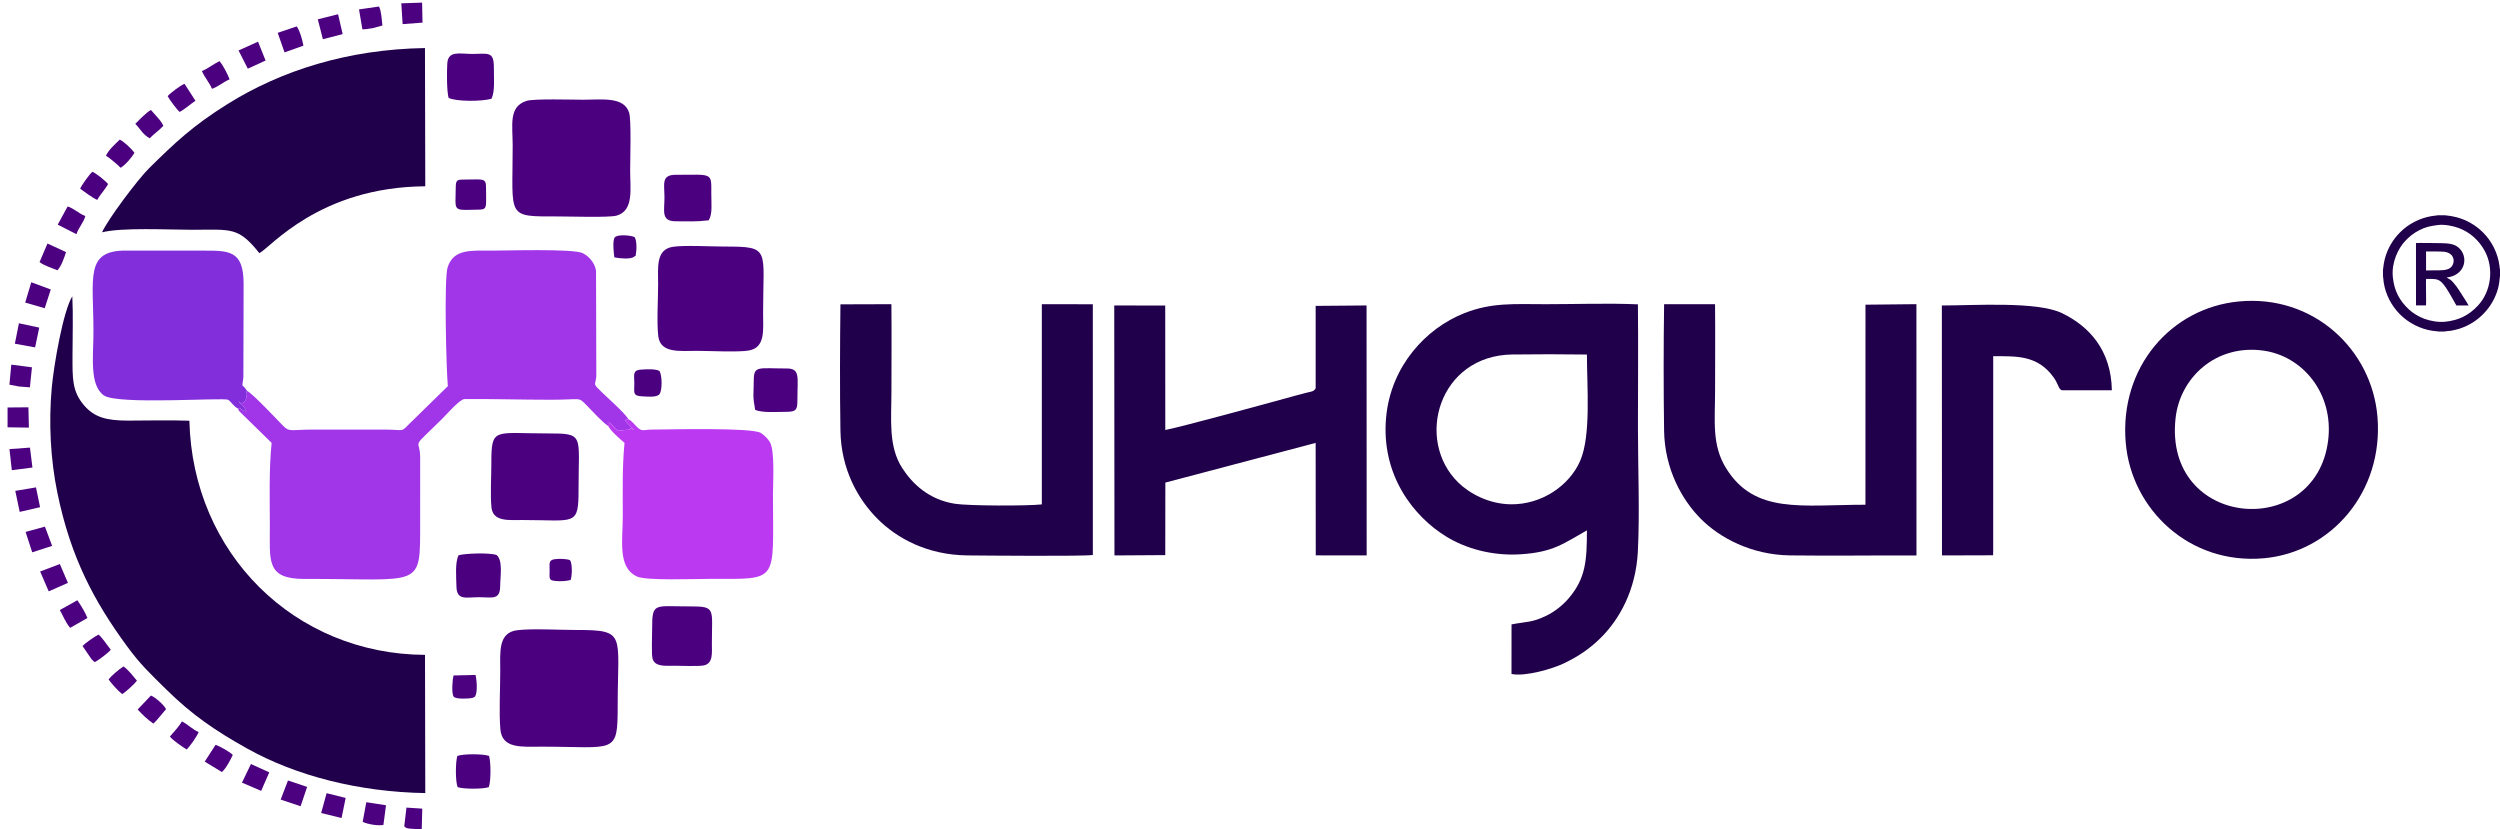 <svg width="208" height="69" viewBox="0 0 208 69" fill="none" xmlns="http://www.w3.org/2000/svg">
<path fill-rule="evenodd" clip-rule="evenodd" d="M37.731 56.199C37.657 56.471 37.534 57.731 37.76 57.974C37.966 58.194 39.07 58.127 39.294 58.069C39.319 58.062 39.354 58.044 39.374 58.038L39.52 57.957C39.751 57.612 39.67 56.589 39.562 56.156L37.731 56.199Z" fill="#4C0181"/>
<path fill-rule="evenodd" clip-rule="evenodd" d="M4.053 49.201L5.651 48.496L4.979 46.929L3.34 47.548L4.053 49.201Z" fill="#4C0181"/>
<path fill-rule="evenodd" clip-rule="evenodd" d="M1.638 42.59L3.335 42.198L2.994 40.551L1.272 40.84L1.638 42.59Z" fill="#4C0181"/>
<path fill-rule="evenodd" clip-rule="evenodd" d="M2.68 45.953L4.338 45.416L3.738 43.816L2.129 44.257L2.68 45.953Z" fill="#4C0181"/>
<path fill-rule="evenodd" clip-rule="evenodd" d="M15.534 62.358C15.82 62.07 16.349 61.328 16.526 60.911C15.997 60.683 15.679 60.292 15.131 60.022C14.945 60.388 14.413 60.956 14.136 61.281C14.384 61.6 15.164 62.132 15.534 62.358Z" fill="#4C0181"/>
<path fill-rule="evenodd" clip-rule="evenodd" d="M11.255 10.303C11.653 10.69 11.862 11.178 12.452 11.508C12.848 11.095 13.152 10.936 13.589 10.469C13.415 10.023 12.86 9.528 12.558 9.148C12.146 9.376 11.59 9.975 11.255 10.303Z" fill="#4C0181"/>
<path fill-rule="evenodd" clip-rule="evenodd" d="M9.034 56.528C9.265 56.877 9.863 57.515 10.17 57.752C10.483 57.551 11.185 56.916 11.393 56.631C11.122 56.315 10.689 55.726 10.274 55.447C9.882 55.697 9.271 56.218 9.034 56.528Z" fill="#4C0181"/>
<path fill-rule="evenodd" clip-rule="evenodd" d="M0.983 39.117L2.699 38.9L2.493 37.241L0.788 37.366L0.983 39.117Z" fill="#4C0181"/>
<path fill-rule="evenodd" clip-rule="evenodd" d="M32.117 66.998L30.476 66.744L30.176 68.377C30.599 68.58 31.415 68.715 31.899 68.637L32.117 66.998Z" fill="#4C0181"/>
<path fill-rule="evenodd" clip-rule="evenodd" d="M18.461 64.233C18.831 63.907 19.144 63.263 19.367 62.813C19.197 62.601 18.251 62.057 17.933 61.973L17.034 63.367L18.461 64.233Z" fill="#4C0181"/>
<path fill-rule="evenodd" clip-rule="evenodd" d="M23.105 2.732L23.673 4.358L25.245 3.798C25.143 3.274 24.971 2.613 24.691 2.196L23.105 2.732Z" fill="#4C0181"/>
<path fill-rule="evenodd" clip-rule="evenodd" d="M13.95 7.996C14.057 8.232 14.695 9.097 14.942 9.311C15.228 9.196 15.924 8.609 16.261 8.382L15.352 6.974C15.033 7.092 14.191 7.722 13.95 7.996Z" fill="#4C0181"/>
<path fill-rule="evenodd" clip-rule="evenodd" d="M4.777 22.485C5.116 22.143 5.331 21.449 5.497 20.98L3.951 20.259L3.292 21.803C3.672 22.108 4.31 22.287 4.777 22.485Z" fill="#4C0181"/>
<path fill-rule="evenodd" clip-rule="evenodd" d="M4.974 50.758C5.288 51.277 5.379 51.679 5.834 52.237L7.273 51.419C7.138 51.032 6.678 50.264 6.433 49.941L4.974 50.758Z" fill="#4C0181"/>
<path fill-rule="evenodd" clip-rule="evenodd" d="M3.264 27.258L1.575 26.896L1.237 28.597L2.921 28.903L3.264 27.258Z" fill="#4C0181"/>
<path fill-rule="evenodd" clip-rule="evenodd" d="M0.629 35.551L2.404 35.579L2.363 33.888L0.629 33.902V35.551Z" fill="#4C0181"/>
<path fill-rule="evenodd" clip-rule="evenodd" d="M2.659 30.56L0.938 30.339L0.785 32.004L1.587 32.157C1.893 32.181 2.195 32.209 2.487 32.227L2.659 30.56Z" fill="#4C0181"/>
<path fill-rule="evenodd" clip-rule="evenodd" d="M26.441 1.606L26.864 3.262L28.511 2.838L28.127 1.185L26.441 1.606Z" fill="#4C0181"/>
<path fill-rule="evenodd" clip-rule="evenodd" d="M25.554 65.471L23.961 64.937L23.351 66.523L25.009 67.08L25.554 65.471Z" fill="#4C0181"/>
<path fill-rule="evenodd" clip-rule="evenodd" d="M4.225 24.085L2.603 23.485L2.098 25.175L3.72 25.644L4.225 24.085Z" fill="#4C0181"/>
<path fill-rule="evenodd" clip-rule="evenodd" d="M29.87 0.783L30.151 2.443C30.505 2.434 30.723 2.385 31.023 2.339L31.818 2.123C31.754 1.61 31.736 0.959 31.536 0.542L29.87 0.783Z" fill="#4C0181"/>
<path fill-rule="evenodd" clip-rule="evenodd" d="M28.759 66.388L27.174 65.993L26.72 67.644L28.418 68.058L28.759 66.388Z" fill="#4C0181"/>
<path fill-rule="evenodd" clip-rule="evenodd" d="M19.847 4.197L20.618 5.714L22.097 5.037L21.469 3.468L19.847 4.197Z" fill="#4C0181"/>
<path fill-rule="evenodd" clip-rule="evenodd" d="M33.388 0.276L33.499 2.007L35.153 1.883L35.119 0.217L33.388 0.276Z" fill="#4C0181"/>
<path fill-rule="evenodd" clip-rule="evenodd" d="M35.133 67.279L33.818 67.192L33.633 68.747C33.796 68.915 33.861 68.924 34.237 68.953C34.514 68.973 34.807 68.984 35.087 69L35.133 67.279Z" fill="#4C0181"/>
<path fill-rule="evenodd" clip-rule="evenodd" d="M41.627 60.649C41.76 62.316 43.403 62.123 45.019 62.123C51.218 62.123 51.392 62.841 51.392 58.691C51.392 52.732 52.151 52.414 47.923 52.414C46.546 52.414 44.339 52.282 43.06 52.43C41.428 52.618 41.621 54.229 41.621 55.806C41.621 57.293 41.513 59.215 41.627 60.649Z" fill="#4B0080"/>
<path fill-rule="evenodd" clip-rule="evenodd" d="M43.815 8.391C42.293 8.875 42.655 10.383 42.655 12.118C42.655 18.169 42.06 18.008 46.471 18.008C47.365 18.008 50.682 18.115 51.296 17.941C52.756 17.527 52.429 15.721 52.429 14.178C52.429 13.298 52.535 9.987 52.344 9.377C51.918 8.012 50.058 8.298 48.545 8.298C47.642 8.299 44.422 8.197 43.815 8.391Z" fill="#4B0080"/>
<path fill-rule="evenodd" clip-rule="evenodd" d="M54.771 27.986C54.953 29.416 56.585 29.191 57.984 29.191C59.031 29.191 61.398 29.317 62.293 29.164C63.707 28.923 63.489 27.438 63.489 26.028C63.489 20.684 64.157 20.513 60.266 20.513C59.216 20.513 56.866 20.387 55.967 20.537C54.553 20.773 54.755 22.235 54.755 23.658C54.755 24.85 54.632 26.895 54.771 27.986Z" fill="#4B0080"/>
<path fill-rule="evenodd" clip-rule="evenodd" d="M40.888 42.205C41.01 43.418 42.307 43.266 43.463 43.266C47.907 43.265 48.137 43.823 48.136 40.659C48.135 36.146 48.651 36.061 45.538 36.061C41.067 36.061 40.879 35.522 40.879 38.599C40.879 39.66 40.787 41.202 40.888 42.205Z" fill="#4B0080"/>
<path fill-rule="evenodd" clip-rule="evenodd" d="M54.288 54.776C54.467 55.495 55.345 55.392 56.117 55.391C56.646 55.389 58.161 55.456 58.576 55.359C59.337 55.181 59.231 54.348 59.229 53.539C59.223 50.618 59.596 50.447 57.362 50.452C54.441 50.459 54.253 50.089 54.258 52.303C54.259 52.803 54.194 54.4 54.288 54.776Z" fill="#4B0080"/>
<path fill-rule="evenodd" clip-rule="evenodd" d="M56.221 18.411C57.313 18.411 57.904 18.458 58.967 18.329C59.295 17.777 59.178 16.962 59.181 16.135C59.187 14.307 59.311 14.543 56.221 14.543C54.994 14.543 55.284 15.315 55.284 16.445C55.284 17.547 54.977 18.411 56.221 18.411Z" fill="#4B0080"/>
<path fill-rule="evenodd" clip-rule="evenodd" d="M37.322 8.14C37.941 8.464 40.13 8.448 40.894 8.213C41.194 7.576 41.085 6.498 41.089 5.622C41.096 4.229 40.593 4.486 39.315 4.488C38.234 4.489 37.271 4.174 37.212 5.309C37.175 6.019 37.164 7.567 37.322 8.14Z" fill="#4B0080"/>
<path fill-rule="evenodd" clip-rule="evenodd" d="M38.146 46.202C37.85 46.832 37.959 47.99 37.977 48.807C38.002 49.981 38.787 49.688 39.834 49.688C40.984 49.688 41.615 49.962 41.617 48.703C41.618 47.988 41.862 46.64 41.322 46.18C40.802 45.974 38.674 46.032 38.146 46.202Z" fill="#4B0080"/>
<path fill-rule="evenodd" clip-rule="evenodd" d="M65.451 34.263C66.236 34.263 66.343 34.075 66.343 33.344C66.343 31.377 66.607 30.658 65.451 30.657C63.119 30.657 62.724 30.407 62.715 31.592C62.706 32.893 62.606 32.89 62.829 34.103C63.474 34.365 64.58 34.263 65.451 34.263Z" fill="#4B0080"/>
<path fill-rule="evenodd" clip-rule="evenodd" d="M38.05 62.893C37.892 63.413 37.881 64.993 38.073 65.489C38.574 65.661 40.163 65.66 40.665 65.492C40.856 65.001 40.845 63.405 40.688 62.889C40.158 62.714 38.573 62.71 38.05 62.893Z" fill="#4B0080"/>
<path fill-rule="evenodd" clip-rule="evenodd" d="M37.917 15.621C37.917 16.953 37.743 17.372 38.39 17.448C38.69 17.483 39.292 17.446 39.626 17.446C40.588 17.445 40.439 17.403 40.439 15.621C40.439 14.78 40.2 14.939 38.693 14.939C38.054 14.939 37.917 14.934 37.917 15.621Z" fill="#4B0080"/>
<path fill-rule="evenodd" clip-rule="evenodd" d="M54.872 30.867C54.532 30.674 53.756 30.72 53.304 30.754C52.599 30.807 52.777 31.244 52.776 31.902C52.773 32.647 52.623 32.938 53.409 32.974C53.823 32.992 54.592 33.088 54.859 32.809C55.11 32.496 55.1 31.283 54.872 30.867Z" fill="#4B0080"/>
<path fill-rule="evenodd" clip-rule="evenodd" d="M52.805 19.733C52.567 19.592 51.416 19.459 51.15 19.75C50.947 19.972 51.062 21.14 51.116 21.414C51.487 21.491 52.452 21.6 52.75 21.364C52.949 21.183 52.841 21.487 52.926 20.982C52.986 20.625 52.957 19.971 52.805 19.733Z" fill="#4B0080"/>
<path fill-rule="evenodd" clip-rule="evenodd" d="M47.425 46.605C47.155 46.495 46.53 46.469 46.155 46.524C45.617 46.603 45.731 46.898 45.729 47.461C45.728 48.124 45.614 48.288 46.249 48.34C46.642 48.373 47.104 48.358 47.478 48.253C47.599 47.84 47.617 47.2 47.498 46.767L47.425 46.605Z" fill="#4B0080"/>
<path fill-rule="evenodd" clip-rule="evenodd" d="M8.815 12.953C9.014 13.055 9.878 13.768 10.034 13.963C10.443 13.71 10.964 13.103 11.188 12.711C10.921 12.362 10.346 11.802 9.963 11.614C9.541 12.041 9.093 12.395 8.815 12.953Z" fill="#4B0080"/>
<path fill-rule="evenodd" clip-rule="evenodd" d="M6.669 15.7C7.062 15.983 7.681 16.449 8.086 16.637C8.352 16.158 8.767 15.745 8.991 15.312C8.756 15.022 7.971 14.397 7.682 14.293C7.456 14.484 6.776 15.418 6.669 15.7Z" fill="#4B0080"/>
<path fill-rule="evenodd" clip-rule="evenodd" d="M11.453 59.03C11.868 59.476 12.266 59.865 12.761 60.204C13.083 59.915 13.495 59.358 13.816 59.001C13.622 58.614 12.895 58 12.557 57.869L11.453 59.03Z" fill="#4B0080"/>
<path fill-rule="evenodd" clip-rule="evenodd" d="M7.613 54.842C7.647 54.879 7.732 54.96 7.772 54.997C7.783 55.008 7.822 55.063 7.83 55.045C7.838 55.027 7.868 55.078 7.889 55.092C8.222 54.907 9.001 54.331 9.217 54.055C8.89 53.656 8.581 53.134 8.2 52.798C7.903 52.94 7.1 53.498 6.866 53.745L7.613 54.842Z" fill="#4B0080"/>
<path fill-rule="evenodd" clip-rule="evenodd" d="M16.8 5.912C17.044 6.48 17.418 6.854 17.635 7.39C18.142 7.223 18.616 6.798 19.101 6.602C18.971 6.226 18.554 5.41 18.261 5.088C17.752 5.336 17.247 5.735 16.8 5.912Z" fill="#4B0080"/>
<path fill-rule="evenodd" clip-rule="evenodd" d="M6.361 19.484C6.549 18.908 6.929 18.571 7.1 17.976C6.559 17.77 6.119 17.318 5.625 17.179L4.803 18.691L6.361 19.484Z" fill="#4B0080"/>
<path fill-rule="evenodd" clip-rule="evenodd" d="M22.405 64.26L20.878 63.567L20.133 65.115L21.728 65.801L22.405 64.26Z" fill="#4B0080"/>
<path fill-rule="evenodd" clip-rule="evenodd" d="M6.017 24.651C5.244 25.897 4.473 30.416 4.307 32.253C4.043 35.17 4.2 38.197 4.769 40.977C5.882 46.42 7.866 50.066 10.522 53.704C11.688 55.303 12.481 56.029 13.865 57.393C15.965 59.461 17.893 60.787 20.561 62.277C24.64 64.555 29.847 65.89 35.383 65.985L35.361 54.485C24.509 54.432 16.017 46.046 15.758 35.005C14.107 34.942 12.352 34.992 10.689 34.994C8.891 34.997 7.859 34.738 6.989 33.719C5.991 32.551 6.032 31.472 6.032 29.634C6.033 28.01 6.095 26.26 6.017 24.651Z" fill="#20004B"/>
<path fill-rule="evenodd" clip-rule="evenodd" d="M136.275 25.321C133.805 25.212 131.108 25.309 128.614 25.309C126 25.309 124.119 25.146 121.807 26.065C118.631 27.328 115.734 30.455 115.329 34.68C114.866 39.507 117.614 42.988 120.343 44.652C121.966 45.641 124.122 46.252 126.44 46.121C129.26 45.961 130.133 45.181 132.032 44.126C132.032 46.682 131.913 48.095 130.57 49.714C130.069 50.318 129.369 50.89 128.596 51.256C127.429 51.807 127.055 51.705 125.759 51.949L125.757 56.075C126.919 56.314 129.191 55.631 130.084 55.206C131.397 54.581 132.304 53.928 133.15 53.099C134.737 51.545 136.104 49.098 136.268 45.899C136.435 42.634 136.277 38.925 136.277 35.611C136.277 32.185 136.309 28.745 136.275 25.321ZM132.032 29.497C132.033 32.147 132.387 36.245 131.468 38.348C130.563 40.419 128.255 41.986 125.71 41.958C123.83 41.937 122.235 41.029 121.34 40.159C117.692 36.613 119.701 29.578 125.814 29.494C127.866 29.465 129.979 29.47 132.032 29.497Z" fill="#20004B"/>
<path fill-rule="evenodd" clip-rule="evenodd" d="M21.579 21.061C22.482 20.628 26.538 15.562 35.383 15.499L35.358 3.998C28.939 4.099 23.386 5.871 18.928 8.658C16.03 10.47 14.553 11.877 12.39 14.011C11.47 14.921 8.969 18.248 8.491 19.329C10.159 18.908 14.023 19.117 15.979 19.117C19.239 19.116 19.808 18.843 21.579 21.061Z" fill="#20004B"/>
<path fill-rule="evenodd" clip-rule="evenodd" d="M109.462 36.849L109.471 46.206L113.707 46.212L113.698 25.414L109.463 25.45L109.463 32.313C109.287 32.59 109.136 32.567 108.741 32.665C108.471 32.732 108.227 32.795 107.922 32.879C105.983 33.413 98.281 35.527 96.952 35.776L96.947 25.42L92.706 25.416L92.723 46.212L96.95 46.184L96.957 40.151L109.462 36.849Z" fill="#20004B"/>
<path fill-rule="evenodd" clip-rule="evenodd" d="M176.861 36.847C177.339 42.383 182.17 47.009 188.366 46.446C193.951 45.938 198.32 40.925 197.805 34.679C197.344 29.091 192.487 24.486 186.267 25.082C180.635 25.622 176.319 30.557 176.861 36.847ZM193.702 36.641C192.667 45.004 179.994 43.997 181.007 34.792C181.38 31.4 184.374 28.626 188.305 29.169C191.607 29.626 194.182 32.758 193.702 36.641Z" fill="#20004B"/>
<path fill-rule="evenodd" clip-rule="evenodd" d="M69.925 25.321C69.885 28.784 69.869 32.357 69.924 35.818C69.975 39.08 71.404 41.553 72.999 43.156C74.619 44.784 77.148 46.176 80.488 46.21C81.961 46.224 90.09 46.297 90.925 46.175L90.923 25.314L86.681 25.308L86.68 41.966C85.475 42.102 80.579 42.093 79.445 41.913C77.307 41.574 75.935 40.29 75.064 38.942C73.89 37.125 74.168 34.872 74.168 32.52C74.168 30.119 74.19 27.707 74.164 25.308L69.925 25.321Z" fill="#20004B"/>
<path fill-rule="evenodd" clip-rule="evenodd" d="M138.454 25.308C138.404 28.772 138.404 32.352 138.452 35.817C138.496 39.048 139.968 41.63 141.526 43.185C143.078 44.735 145.696 46.167 148.939 46.209C152.428 46.255 155.942 46.201 159.45 46.212L159.446 25.306L155.208 25.35L155.205 41.994C149.861 41.998 145.987 42.799 143.607 38.95C142.403 37.002 142.695 34.997 142.695 32.519C142.695 30.127 142.716 27.725 142.692 25.312L138.454 25.308Z" fill="#20004B"/>
<path fill-rule="evenodd" clip-rule="evenodd" d="M165.835 29.637C167.788 29.637 169.503 29.541 170.843 31.37C171.272 31.957 171.254 32.384 171.553 32.469L175.708 32.471C175.647 29.115 173.803 27.128 171.532 26.044C169.464 25.058 164.228 25.416 161.562 25.416L161.573 46.212L165.826 46.199L165.834 45.812L165.835 29.637Z" fill="#20004B"/>
<path fill-rule="evenodd" clip-rule="evenodd" d="M20.554 32.518C20.382 32.851 20.579 32.426 20.528 32.907C20.507 33.108 20.425 33.445 20.196 33.513C19.94 33.589 20.007 33.465 19.856 33.39C20.041 33.737 20.259 33.665 20.498 34.233C19.804 34.068 20.101 33.803 19.815 34.005C19.88 34.217 19.746 33.979 19.945 34.248L22.6 36.847C22.369 39.086 22.451 41.509 22.451 43.854C22.451 46.668 22.147 48.175 25.313 48.167C35.19 48.14 34.956 49.081 34.956 43.441L34.958 37.976C34.923 36.394 34.101 37.496 36.786 34.85C37.117 34.523 38.254 33.204 38.653 33.201C40.968 33.183 43.474 33.26 45.849 33.259C48.427 33.259 48.082 32.989 48.797 33.712C49.241 34.16 50.139 35.156 50.599 35.439C50.555 34.935 50.562 35.307 50.723 35.158L51.394 35.849L51.914 35.783C51.926 35.782 51.958 35.776 51.97 35.775C51.983 35.775 52.016 35.769 52.029 35.768L52.291 35.761C52.49 35.719 52.317 35.505 52.76 35.785L52.008 34.992C52.2 34.793 51.95 34.919 52.291 34.878C51.848 34.2 50.371 32.967 49.717 32.276C49.358 31.896 49.562 31.961 49.614 31.29L49.59 22.528C49.486 21.855 48.987 21.305 48.466 21.056C47.673 20.678 42.065 20.853 40.974 20.852C39.182 20.852 37.759 20.694 37.247 22.222C36.931 23.165 37.135 30.768 37.26 32.129L34.23 35.093C33.282 36.038 33.758 35.742 32.055 35.743L26.039 35.742C24.159 35.741 24.084 35.974 23.542 35.414C23.012 34.866 21.022 32.753 20.554 32.518Z" fill="#A135E8"/>
<path fill-rule="evenodd" clip-rule="evenodd" d="M50.599 35.439C50.799 35.838 51.559 36.516 51.96 36.847C51.764 38.854 51.815 40.85 51.815 42.926C51.815 45.015 51.365 47.216 53.012 47.973C53.771 48.322 57.85 48.164 59.021 48.163C64.885 48.158 64.311 48.571 64.311 41.175C64.311 40.084 64.478 37.536 64.058 36.787C63.903 36.509 63.544 36.163 63.283 36.013C62.511 35.569 55.971 35.723 54.245 35.742C53.552 35.75 53.419 35.922 53.048 35.573C52.762 35.304 52.627 35.068 52.291 34.878C51.95 34.919 52.2 34.792 52.007 34.992L52.76 35.784C52.317 35.505 52.489 35.719 52.29 35.761L52.028 35.767C52.015 35.768 51.983 35.774 51.97 35.775C51.957 35.776 51.926 35.782 51.914 35.782L51.394 35.849L50.723 35.158C50.562 35.307 50.555 34.935 50.599 35.439Z" fill="#BB3AF1"/>
<path fill-rule="evenodd" clip-rule="evenodd" d="M19.815 34.005C20.1 33.803 19.804 34.068 20.498 34.233C20.259 33.665 20.041 33.737 19.856 33.39C20.007 33.465 19.94 33.589 20.196 33.513C20.425 33.446 20.507 33.108 20.528 32.907C20.579 32.426 20.382 32.851 20.554 32.519C20.082 31.772 20.129 32.482 20.249 31.391L20.269 23.658C20.277 20.751 19.024 20.853 16.704 20.852L10.481 20.848C7.046 20.832 7.775 23.079 7.775 27.573C7.775 29.646 7.418 32.045 8.646 32.901C9.794 33.7 18.621 33.053 18.976 33.264C19.251 33.428 19.39 33.778 19.815 34.005Z" fill="#822FDB"/>
<path fill-rule="evenodd" clip-rule="evenodd" d="M198.263 22.446V22.956C198.28 23.002 198.307 23.381 198.321 23.476C198.472 24.501 198.979 25.456 199.683 26.158C200.387 26.86 201.348 27.37 202.386 27.523C202.469 27.536 202.861 27.568 202.894 27.582H203.395C203.452 27.554 203.809 27.535 203.903 27.519C204.38 27.44 204.803 27.311 205.228 27.109C206.659 26.431 207.718 25.047 207.942 23.474C207.955 23.388 207.985 22.993 208 22.956V22.421C207.975 22.376 207.971 22.23 207.963 22.166C207.83 21.071 207.322 20.062 206.559 19.312C205.983 18.745 205.234 18.297 204.384 18.073C204.236 18.034 204.077 17.999 203.915 17.973C203.831 17.96 203.746 17.948 203.661 17.941L203.42 17.909H202.805C202.764 17.931 202.71 17.928 202.663 17.933L202.302 17.981C201.297 18.153 200.368 18.643 199.683 19.333C199.109 19.91 198.66 20.639 198.431 21.49C198.391 21.641 198.356 21.796 198.33 21.956C198.317 22.035 198.305 22.117 198.297 22.194L198.268 22.435C198.267 22.433 198.265 22.443 198.263 22.446ZM202.831 18.723C203.375 18.649 204.128 18.804 204.576 18.975C205.521 19.335 206.242 19.988 206.727 20.873C207.509 22.303 207.275 24.248 206.156 25.433C205.409 26.225 204.609 26.643 203.442 26.768C202.865 26.829 202.168 26.7 201.687 26.515C201.235 26.342 200.765 26.068 200.426 25.75C199.636 25.011 199.201 24.212 199.084 23.051C198.961 21.838 199.525 20.676 200.106 20.057C200.426 19.716 200.75 19.435 201.246 19.173C201.83 18.866 202.192 18.811 202.831 18.723Z" fill="#20004B"/>
<path fill-rule="evenodd" clip-rule="evenodd" d="M203.558 23.086C205 22.939 205.41 21.556 204.679 20.725C204.311 20.307 203.806 20.239 203.076 20.23C202.926 20.227 201.116 20.202 201.009 20.221L201.011 25.412L201.846 25.408C201.874 25.007 201.813 23.377 201.856 23.206C202.741 23.21 202.959 23.137 203.498 23.929C203.751 24.301 204.139 24.997 204.369 25.412L205.387 25.413C205.373 25.357 205.043 24.851 204.986 24.759C204.854 24.545 204.722 24.331 204.581 24.125C204.425 23.896 204.303 23.725 204.135 23.532C204.057 23.443 203.973 23.346 203.868 23.271C203.829 23.243 203.568 23.108 203.558 23.086ZM201.849 22.501L201.847 20.922C202.141 20.919 203.114 20.917 203.355 20.946C204.261 21.054 204.297 21.881 203.91 22.247C203.617 22.524 203.006 22.49 202.617 22.492C202.366 22.493 202.104 22.497 201.849 22.501Z" fill="#20004B"/>
</svg>
